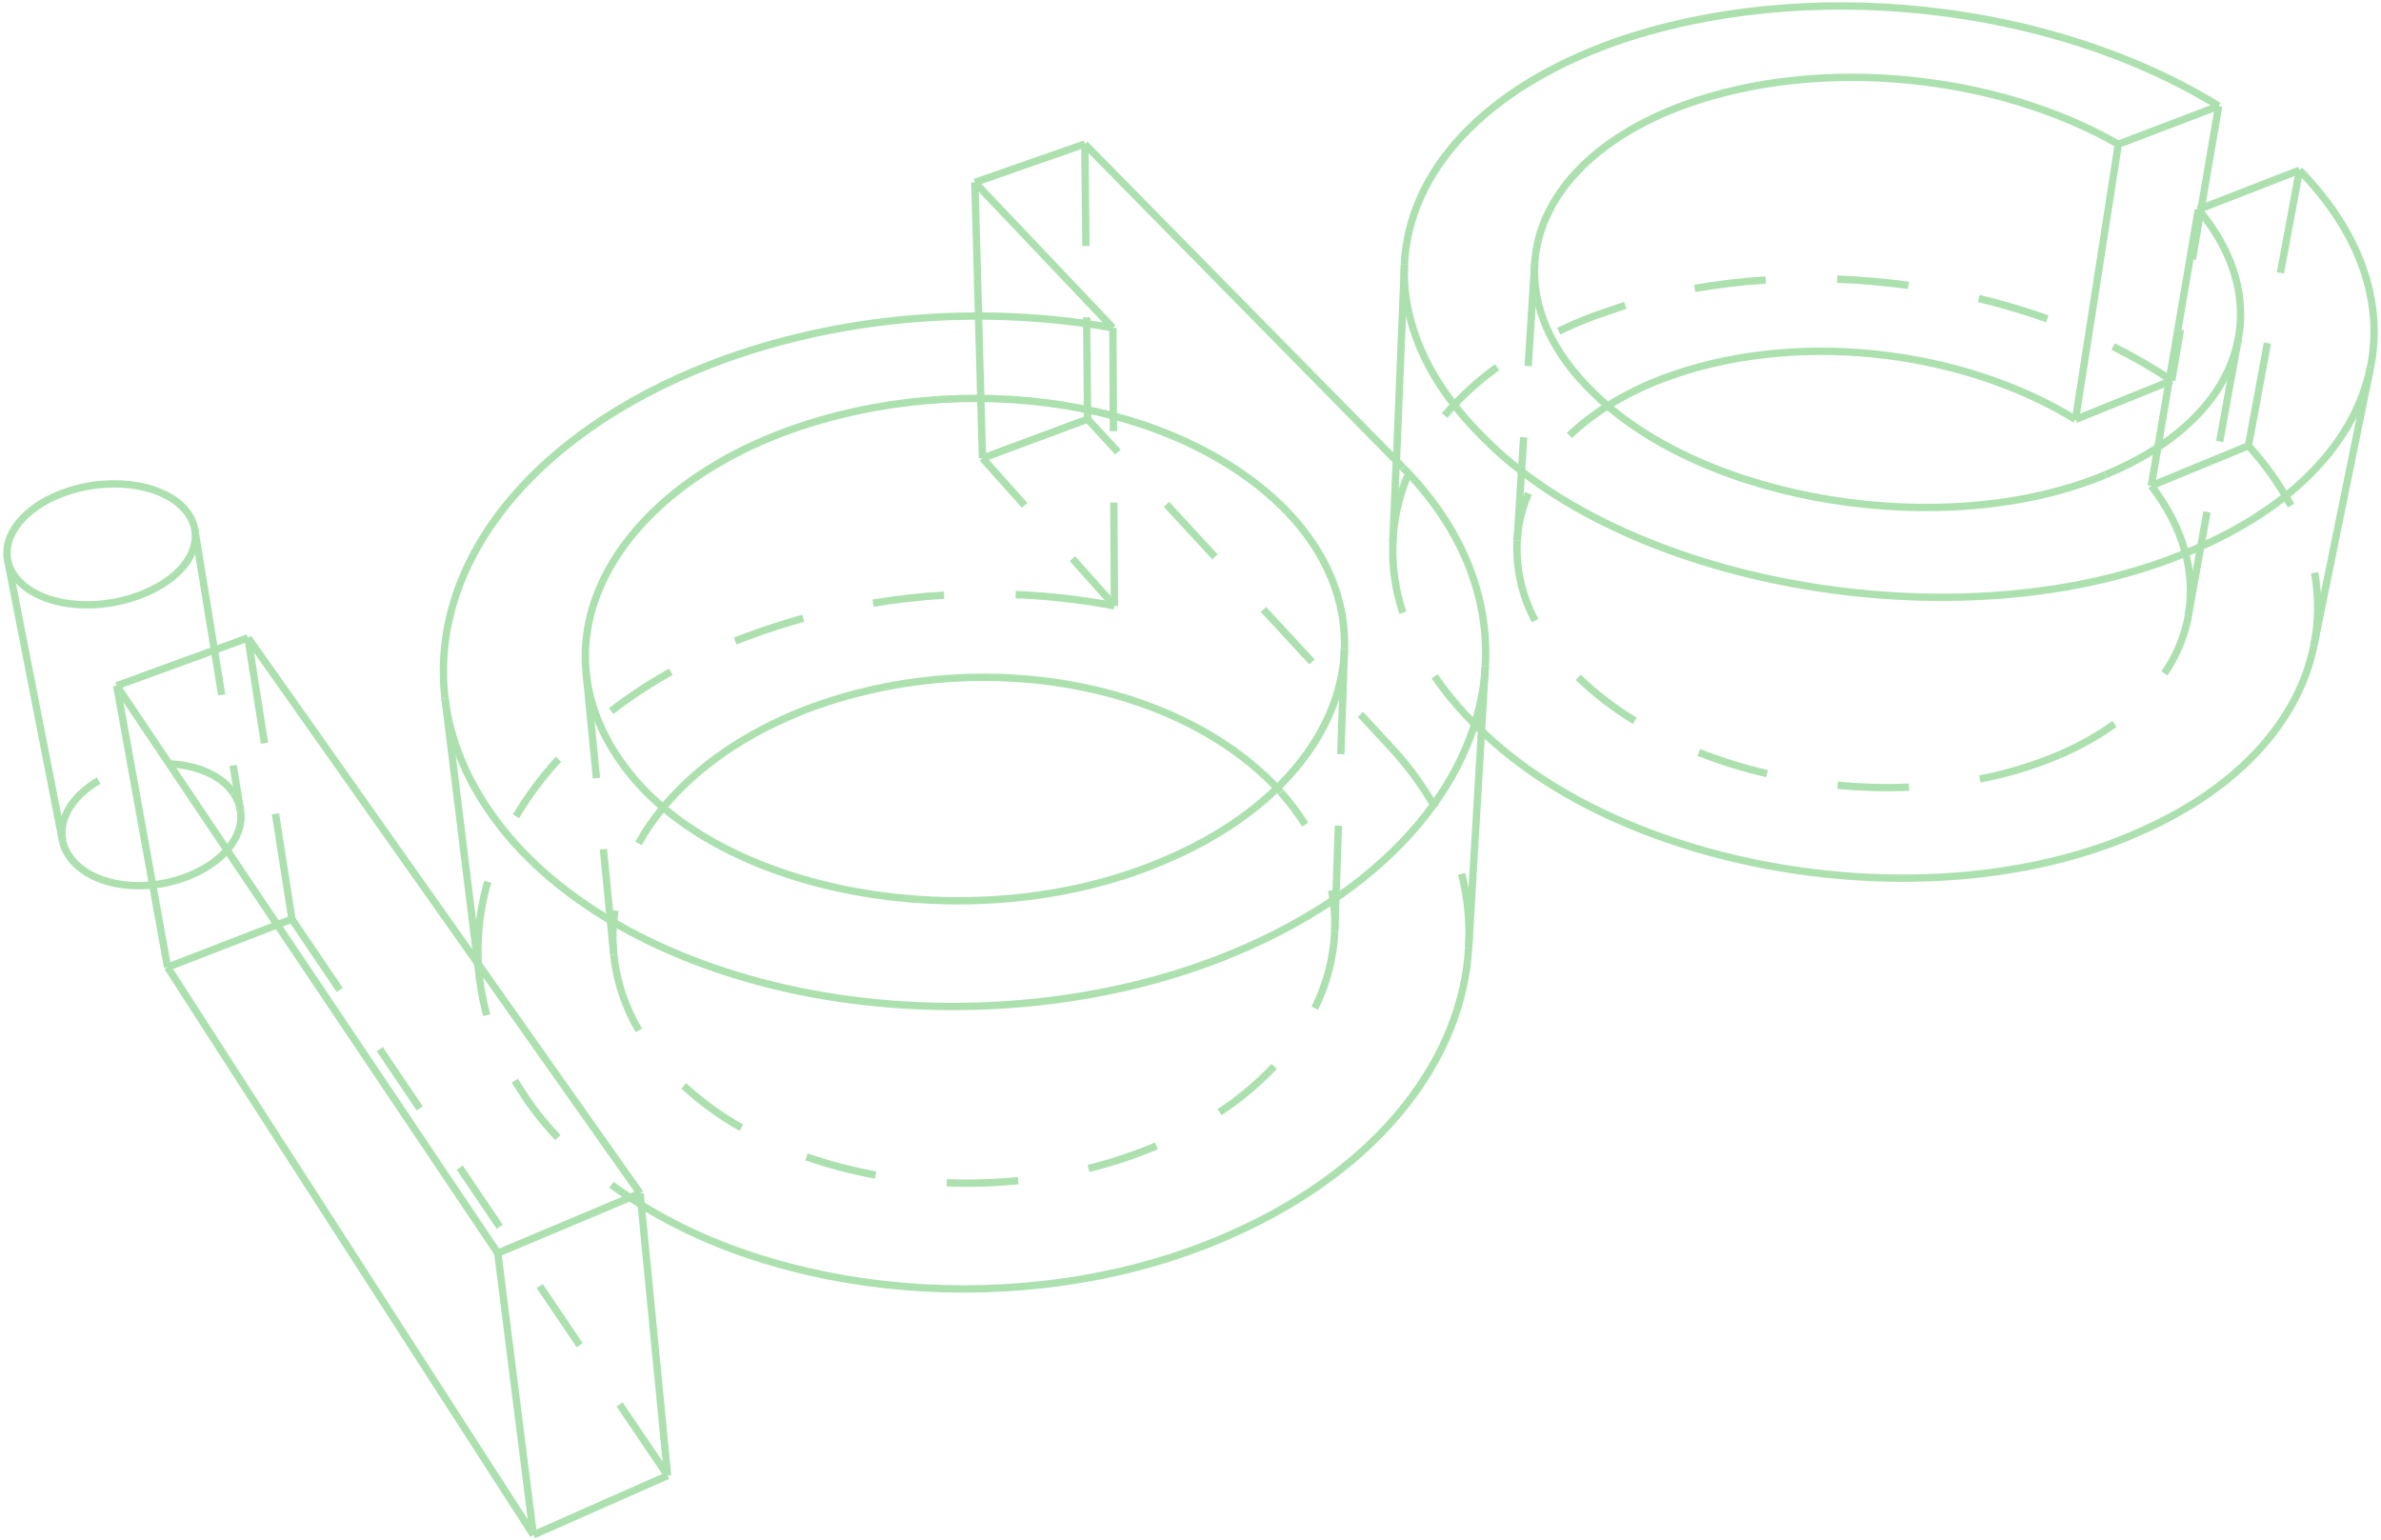 <svg width="776" height="502" viewBox="0 0 970 628" fill="none" xmlns="http://www.w3.org/2000/svg">
<path d="M194.378 392.781L181.054 284.815" stroke="#ACE1AF" stroke-width="3"/>
<path d="M655.12 165.456C662.101 161.117 669.484 157.459 677.168 154.534C729.763 134.432 798.306 141.854 845.829 171.006" stroke="#ACE1AF" stroke-width="3"/>
<path d="M25.098 342.778L2.723 228.383" stroke="#ACE1AF" stroke-width="3"/>
<path d="M261.03 491.208C324.257 530.663 424.113 538.069 501.855 503.171C563.321 475.924 595.904 430.657 598.4 386.498" stroke="#ACE1AF" stroke-width="3"/>
<path d="M605.2 271.761L598.399 386.547" stroke="#ACE1AF" stroke-width="3"/>
<path d="M547.762 264.746C546.702 297.886 520.984 331.742 472.549 351.6C395.508 383.666 292.848 364.475 254.425 312.844C215.693 261.149 249.957 201.249 321.567 175.369C393.551 149.586 480.474 163.161 524.572 208.753" stroke="#ACE1AF" stroke-width="3"/>
<path d="M270.081 329.138C283.715 312.747 303.53 298.846 328.4 289.226C396.128 263.427 477.93 276.628 520.348 321.325" stroke="#ACE1AF" stroke-width="3"/>
<path d="M397.074 74.37L453.354 133.667" stroke="#ACE1AF" stroke-width="3"/>
<path d="M441.938 58.711L397.074 74.37" stroke="#ACE1AF" stroke-width="3"/>
<path d="M572.225 107.966C571.263 130.753 581.064 155.169 604.091 178.103C664.628 239.956 802.27 263.444 892.993 224.542C935.932 206.507 960.166 178.966 966.054 149.765" stroke="#ACE1AF" stroke-width="3"/>
<path d="M937.139 69.389L895.912 85.422" stroke="#ACE1AF" stroke-width="3"/>
<path d="M217.08 625.819L202.565 510.968" stroke="#ACE1AF" stroke-width="3"/>
<path d="M217.08 625.819L271.81 601.615" stroke="#ACE1AF" stroke-width="3"/>
<path d="M845.829 171.006L863.295 58.809" stroke="#ACE1AF" stroke-width="3"/>
<path d="M79.062 216.061L87.037 265.055" stroke="#ACE1AF" stroke-width="3"/>
<path d="M524.588 208.753C540.75 225.778 548.447 245.181 547.779 264.746" stroke="#ACE1AF" stroke-width="3"/>
<path d="M271.81 601.566L260.59 486.585" stroke="#ACE1AF" stroke-width="3"/>
<path d="M966.102 149.765C971.598 122.696 961.536 94.325 937.139 69.389" stroke="#ACE1AF" stroke-width="3"/>
<path d="M605.2 271.761C606.831 243.195 595.578 214.987 571.622 190.636" stroke="#ACE1AF" stroke-width="3"/>
<path d="M76.111 209.127C68.038 197.863 46.12 193.794 26.436 200.614C6.752 207.434 -2.544 222.556 5.137 234.194C13.112 246.239 35.552 250.21 55.693 243C75.833 235.789 84.477 220.782 76.111 209.127Z" stroke="#ACE1AF" stroke-width="3"/>
<path d="M966.103 149.765L942.994 263.33" stroke="#ACE1AF" stroke-width="3"/>
<path d="M202.565 510.919L260.59 486.504" stroke="#ACE1AF" stroke-width="3"/>
<path d="M603.651 297.951C663.551 356.044 788.717 376.78 872.558 338.904C913.606 320.722 937.041 292.84 942.993 263.33" stroke="#ACE1AF" stroke-width="3"/>
<path d="M568.963 187.853L572.225 107.966" stroke="#ACE1AF" stroke-width="3"/>
<path d="M25.098 342.778C25.531 344.856 26.355 346.834 27.528 348.605C33.432 357.867 47.245 362.424 61.939 360.796" stroke="#ACE1AF" stroke-width="3"/>
<path d="M67.94 394.36L47.18 279.574" stroke="#ACE1AF" stroke-width="3"/>
<path d="M398.591 128.865L397.074 74.37" stroke="#ACE1AF" stroke-width="3"/>
<path d="M67.94 394.36L217.079 625.819" stroke="#ACE1AF" stroke-width="3"/>
<path d="M260.59 486.585L100.769 260.074" stroke="#ACE1AF" stroke-width="3"/>
<path d="M895.911 85.422C927.647 123.038 915.791 169.753 857.946 193.583" stroke="#ACE1AF" stroke-width="3"/>
<path d="M571.621 190.636L441.938 58.792" stroke="#ACE1AF" stroke-width="3"/>
<path d="M845.829 171.006L883.974 155.592" stroke="#ACE1AF" stroke-width="3"/>
<path d="M904.196 43.232C835.799 1.042 735.357 -9.831 657.941 17.189C605.086 36.021 573.953 69.633 572.208 107.9" stroke="#ACE1AF" stroke-width="3"/>
<path d="M857.946 193.599C792.501 220.83 694.667 204.602 649.689 160.556C631.75 143.368 624.232 124.747 625.341 107.282" stroke="#ACE1AF" stroke-width="3"/>
<path d="M181.054 284.815C183.06 301.092 189.486 317.565 201.048 333.419C227.027 369.309 275.365 394.962 331.237 405.265C387.11 415.569 450.532 410.539 503.763 388.028C568.588 360.78 602.738 315.628 605.2 271.761" stroke="#ACE1AF" stroke-width="3"/>
<path d="M625.341 107.282C627.118 80.343 649.086 56.335 686.774 42.629C741.651 22.902 813.294 30.161 863.295 58.809" stroke="#ACE1AF" stroke-width="3"/>
<path d="M47.18 279.574L202.565 510.92" stroke="#ACE1AF" stroke-width="3"/>
<path d="M453.354 133.667C402.684 124.698 347.057 128.019 296.403 145.972C220.488 172.992 174.303 227.032 181.055 284.815" stroke="#ACE1AF" stroke-width="3"/>
<path d="M897.069 84.999L904.196 43.232" stroke="#ACE1AF" stroke-width="3"/>
<path d="M879.391 182.433L895.911 85.422" stroke="#ACE1AF" stroke-width="3"/>
<path d="M863.295 58.809L904.196 43.232" stroke="#ACE1AF" stroke-width="3"/>
<path d="M100.704 260.074L47.18 279.607" stroke="#ACE1AF" stroke-width="3"/>
<path d="M547.762 264.746L546.278 307.538" stroke="#ACE1AF" stroke-width="3"/>
<path d="M545.3 336.641L543.816 379.434" stroke="#ACE1AF" stroke-width="3"/>
<path d="M249.843 389.118C249.261 383.153 249.425 377.138 250.332 371.214" stroke="#ACE1AF" stroke-width="3"/>
<path d="M259.905 343.901C262.835 338.678 266.242 333.736 270.081 329.138" stroke="#ACE1AF" stroke-width="3"/>
<path d="M916.33 181.749L924.092 139.885" stroke="#ACE1AF" stroke-width="3"/>
<path d="M929.376 111.27L937.155 69.389" stroke="#ACE1AF" stroke-width="3"/>
<path d="M195.21 399.568C195.816 404.405 196.77 409.192 198.064 413.892" stroke="#ACE1AF" stroke-width="3"/>
<path d="M209.496 440.635L214.535 448.464C218.323 453.884 222.504 459.02 227.044 463.83" stroke="#ACE1AF" stroke-width="3"/>
<path d="M248.881 483.053C252.784 485.907 256.834 488.62 261.03 491.192" stroke="#ACE1AF" stroke-width="3"/>
<path d="M912.285 137.704L904.62 180.024" stroke="#ACE1AF" stroke-width="3"/>
<path d="M899.45 208.737L891.802 251.057" stroke="#ACE1AF" stroke-width="3"/>
<path d="M61.873 360.796C66.567 360.307 71.177 359.213 75.589 357.541C90.984 351.681 99.317 340.629 97.654 330.407" stroke="#ACE1AF" stroke-width="3"/>
<path d="M87.037 265.055L90.005 283.334" stroke="#ACE1AF" stroke-width="3"/>
<path d="M94.669 312.079L97.654 330.358" stroke="#ACE1AF" stroke-width="3"/>
<path d="M271.81 601.566L252.24 572.626" stroke="#ACE1AF" stroke-width="3"/>
<path d="M235.965 548.487L219.656 524.348" stroke="#ACE1AF" stroke-width="3"/>
<path d="M203.364 500.209L187.056 476.054" stroke="#ACE1AF" stroke-width="3"/>
<path d="M170.748 451.915L154.439 427.76" stroke="#ACE1AF" stroke-width="3"/>
<path d="M138.147 403.621L118.577 374.729" stroke="#ACE1AF" stroke-width="3"/>
<path d="M618.182 220.261C618.612 213.671 620.167 207.202 622.781 201.135" stroke="#ACE1AF" stroke-width="3"/>
<path d="M639.48 177.533C644.275 172.995 649.514 168.949 655.12 165.456" stroke="#ACE1AF" stroke-width="3"/>
<path d="M118.643 374.729L67.94 394.36" stroke="#ACE1AF" stroke-width="3"/>
<path d="M618.182 220.261L620.84 178.299" stroke="#ACE1AF" stroke-width="3"/>
<path d="M622.683 149.26L625.341 107.282" stroke="#ACE1AF" stroke-width="3"/>
<path d="M942.994 263.33C944.994 253.495 945.104 243.37 943.32 233.494" stroke="#ACE1AF" stroke-width="3"/>
<path d="M933.682 206.148C928.914 197.328 923.075 189.127 916.297 181.733" stroke="#ACE1AF" stroke-width="3"/>
<path d="M876.733 198.075C889.78 215.02 894.982 233.51 891.802 251.106" stroke="#ACE1AF" stroke-width="3"/>
<path d="M118.643 374.73L111.924 331.791" stroke="#ACE1AF" stroke-width="3"/>
<path d="M107.439 303.029L100.72 260.074" stroke="#ACE1AF" stroke-width="3"/>
<path d="M97.654 330.358C97.228 327.829 96.242 325.427 94.767 323.327" stroke="#ACE1AF" stroke-width="3"/>
<path d="M839.452 307.668C828.971 312.144 818.035 315.473 806.835 317.597" stroke="#ACE1AF" stroke-width="3"/>
<path d="M777.97 320.95C768.249 321.351 758.512 321.085 748.827 320.153" stroke="#ACE1AF" stroke-width="3"/>
<path d="M720.059 315.432C710.586 313.233 701.288 310.344 692.237 306.789" stroke="#ACE1AF" stroke-width="3"/>
<path d="M666.128 293.881C657.81 288.847 650.081 282.902 643.084 276.156" stroke="#ACE1AF" stroke-width="3"/>
<path d="M625.537 253.075C620.122 243.021 617.578 231.676 618.182 220.277" stroke="#ACE1AF" stroke-width="3"/>
<path d="M916.33 181.749L876.766 198.026" stroke="#ACE1AF" stroke-width="3"/>
<path d="M885.083 155.136C877.42 150.021 869.434 145.404 861.175 141.317" stroke="#ACE1AF" stroke-width="3"/>
<path d="M834.331 129.988C825.167 126.737 815.836 123.972 806.379 121.703" stroke="#ACE1AF" stroke-width="3"/>
<path d="M777.709 116.348C768.071 115.03 758.368 114.183 748.664 113.809" stroke="#ACE1AF" stroke-width="3"/>
<path d="M719.521 114.167C709.816 114.775 700.152 115.922 690.574 117.601" stroke="#ACE1AF" stroke-width="3"/>
<path d="M662.246 124.487L649.787 128.767C644.655 130.699 639.763 132.782 635.109 135.018" stroke="#ACE1AF" stroke-width="3"/>
<path d="M609.995 149.732C602.105 155.414 594.927 162.021 588.615 169.411" stroke="#ACE1AF" stroke-width="3"/>
<path d="M573.432 194.136C569.914 202.661 567.91 211.733 567.512 220.944" stroke="#ACE1AF" stroke-width="3"/>
<path d="M94.767 323.327C89.875 316.051 79.487 311.77 67.826 311.396" stroke="#ACE1AF" stroke-width="3"/>
<path d="M39.841 318.265C29.012 324.564 23.402 334.053 25.164 342.778" stroke="#ACE1AF" stroke-width="3"/>
<path d="M567.512 220.944C567.121 230.735 568.496 240.515 571.573 249.82" stroke="#ACE1AF" stroke-width="3"/>
<path d="M584.538 275.765C588.496 281.527 592.902 286.97 597.715 292.042L603.651 297.983" stroke="#ACE1AF" stroke-width="3"/>
<path d="M885.083 155.136L888.606 134.416" stroke="#ACE1AF" stroke-width="3"/>
<path d="M893.498 105.719L897.037 84.999" stroke="#ACE1AF" stroke-width="3"/>
<path d="M249.843 389.119L245.635 346.245" stroke="#ACE1AF" stroke-width="3"/>
<path d="M242.798 317.288L238.59 274.365" stroke="#ACE1AF" stroke-width="3"/>
<path d="M521.849 323.066C525.528 327.162 528.846 331.568 531.764 336.235" stroke="#ACE1AF" stroke-width="3"/>
<path d="M542.527 363.026C543.581 368.429 544.014 373.933 543.816 379.434" stroke="#ACE1AF" stroke-width="3"/>
<path d="M453.99 247.02C440.687 244.51 427.219 242.971 413.692 242.414" stroke="#ACE1AF" stroke-width="3"/>
<path d="M384.549 242.658C374.839 243.241 365.166 244.327 355.569 245.913" stroke="#ACE1AF" stroke-width="3"/>
<path d="M327.095 252.066C319.398 254.236 311.787 256.71 304.264 259.488L299.371 261.376" stroke="#ACE1AF" stroke-width="3"/>
<path d="M273.147 273.91C264.65 278.636 256.512 283.978 248.799 289.894" stroke="#ACE1AF" stroke-width="3"/>
<path d="M227.337 309.524C220.756 316.669 214.94 324.481 209.985 332.833" stroke="#ACE1AF" stroke-width="3"/>
<path d="M198.472 359.543C194.697 372.552 193.588 386.187 195.21 399.633" stroke="#ACE1AF" stroke-width="3"/>
<path d="M883.974 155.592L885.083 155.136" stroke="#ACE1AF" stroke-width="3"/>
<path d="M400.189 186.811L398.558 128.865" stroke="#ACE1AF" stroke-width="3"/>
<path d="M891.867 251.105C890.274 259.518 886.942 267.506 882.082 274.561" stroke="#ACE1AF" stroke-width="3"/>
<path d="M861.729 295.167C854.775 300.121 847.306 304.312 839.452 307.668" stroke="#ACE1AF" stroke-width="3"/>
<path d="M443.047 170.909L442.639 129.37" stroke="#ACE1AF" stroke-width="3"/>
<path d="M442.362 100.266L441.938 58.711" stroke="#ACE1AF" stroke-width="3"/>
<path d="M566.696 304.673L554.286 291.277" stroke="#ACE1AF" stroke-width="3"/>
<path d="M534.536 269.889L514.754 248.485" stroke="#ACE1AF" stroke-width="3"/>
<path d="M494.973 227.032L475.207 205.628" stroke="#ACE1AF" stroke-width="3"/>
<path d="M455.425 184.288L443.047 170.909" stroke="#ACE1AF" stroke-width="3"/>
<path d="M520.348 321.325L521.848 322.952" stroke="#ACE1AF" stroke-width="3"/>
<path d="M543.816 379.434C543.362 390.426 540.583 401.199 535.662 411.044" stroke="#ACE1AF" stroke-width="3"/>
<path d="M519.125 434.792C512.444 441.856 504.963 448.122 496.832 453.461" stroke="#ACE1AF" stroke-width="3"/>
<path d="M471.114 467.199C462.131 470.997 452.861 474.078 443.39 476.412" stroke="#ACE1AF" stroke-width="3"/>
<path d="M414.736 481.377C405.059 482.335 395.327 482.629 385.609 482.256" stroke="#ACE1AF" stroke-width="3"/>
<path d="M356.629 479.082C347.055 477.34 337.629 474.87 328.432 471.692" stroke="#ACE1AF" stroke-width="3"/>
<path d="M301.866 459.793C293.413 455.019 285.534 449.295 278.382 442.735" stroke="#ACE1AF" stroke-width="3"/>
<path d="M260.101 420.11C254.491 410.658 250.992 400.109 249.843 389.184" stroke="#ACE1AF" stroke-width="3"/>
<path d="M453.99 247.02L453.745 204.911" stroke="#ACE1AF" stroke-width="3"/>
<path d="M453.582 175.808L453.354 133.667" stroke="#ACE1AF" stroke-width="3"/>
<path d="M567.512 220.944L568.898 187.853" stroke="#ACE1AF" stroke-width="3"/>
<path d="M195.21 399.568L194.378 392.716" stroke="#ACE1AF" stroke-width="3"/>
<path d="M400.189 186.811L417.378 206.051" stroke="#ACE1AF" stroke-width="3"/>
<path d="M436.866 227.781L454.055 247.02" stroke="#ACE1AF" stroke-width="3"/>
<path d="M598.4 386.547C599.005 376.364 598.048 366.149 595.562 356.255" stroke="#ACE1AF" stroke-width="3"/>
<path d="M584.749 329.268C579.708 320.399 573.649 312.145 566.696 304.673" stroke="#ACE1AF" stroke-width="3"/>
<path d="M876.733 198.075L879.391 182.433" stroke="#ACE1AF" stroke-width="3"/>
<path d="M443.047 170.909L400.189 186.811" stroke="#ACE1AF" stroke-width="3"/>
</svg>

